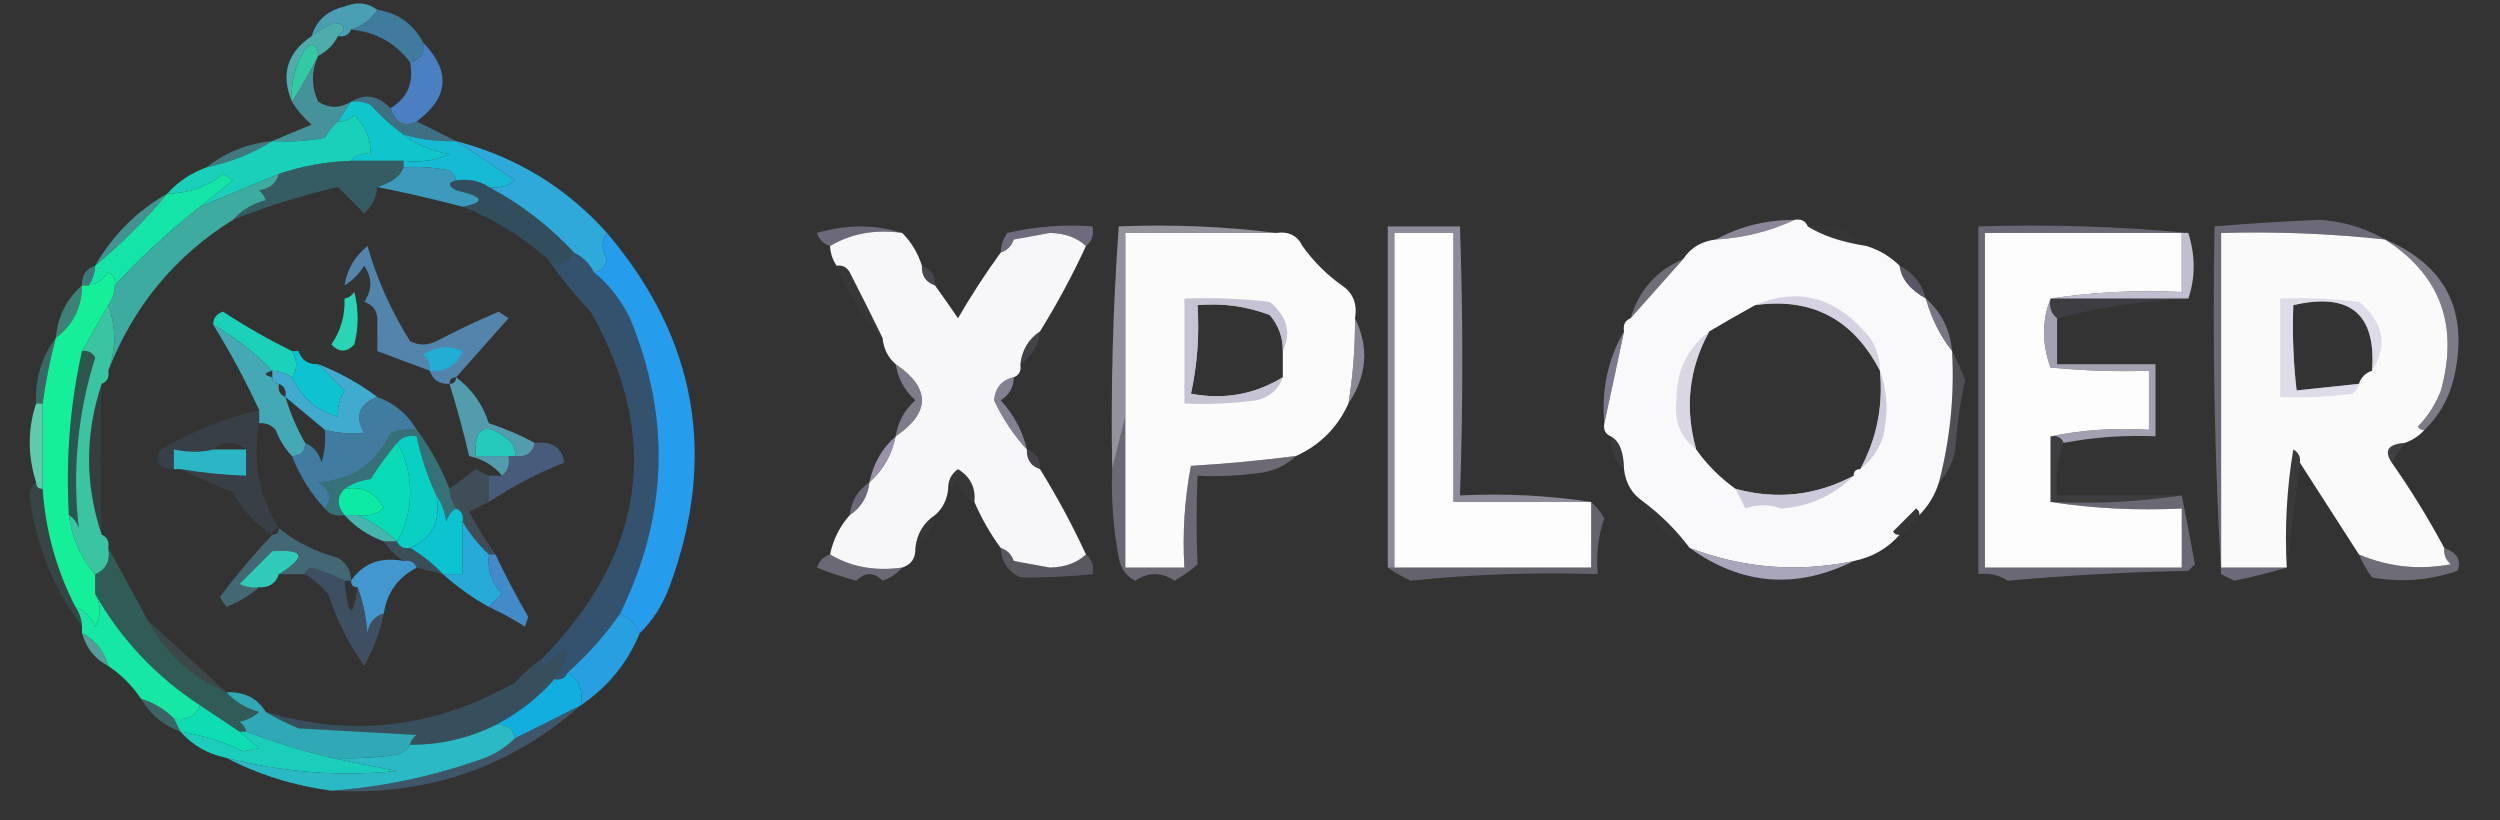 <?xml version="1.0" encoding="UTF-8"?>
<!DOCTYPE svg PUBLIC "-//W3C//DTD SVG 1.1//EN" "http://www.w3.org/Graphics/SVG/1.1/DTD/svg11.dtd">
<svg xmlns="http://www.w3.org/2000/svg" version="1.1" width="381px" height="125px" style="shape-rendering:geometricPrecision; text-rendering:geometricPrecision; image-rendering:optimizeQuality; fill-rule:evenodd; clip-rule:evenodd" xmlns:xlink="http://www.w3.org/1999/xlink">
<rect width="100%" height="100%" fill="#333333" stroke="none"/>
<g><path style="opacity:1" fill="#4a9fb4" d="M 57.5,1.5 C 56.553,2.978 55.219,3.978 53.5,4.5C 53.158,5.338 52.492,5.672 51.5,5.5C 52.85,4.35 52.684,3.683 51,3.5C 49.697,3.978 48.531,4.645 47.5,5.5C 48.219,3.112 49.885,1.612 52.5,1C 54.387,0.22 56.054,0.387 57.5,1.5 Z"/></g>
<g><path style="opacity:1" fill="#4cadac" d="M 51.5,5.5 C 50.833,6.833 49.833,7.833 48.5,8.5C 48.361,6.663 47.694,6.33 46.5,7.5C 44.945,9.943 44.278,12.61 44.5,15.5C 42.748,11.357 43.748,8.024 47.5,5.5C 48.531,4.645 49.697,3.978 51,3.5C 52.684,3.683 52.85,4.35 51.5,5.5 Z"/></g>
<g><path style="opacity:0.757" fill="#4493c0" d="M 57.5,1.5 C 60.643,1.969 62.977,3.636 64.5,6.5C 64.715,8.179 64.048,9.179 62.5,9.5C 60.309,6.567 57.309,4.9 53.5,4.5C 55.219,3.978 56.553,2.978 57.5,1.5 Z"/></g>
<g><path style="opacity:0.953" fill="#4c83c8" d="M 64.5,6.5 C 68.738,10.882 68.404,14.882 63.5,18.5C 61.678,19.429 60.345,18.762 59.5,16.5C 62.092,14.964 63.092,12.63 62.5,9.5C 64.048,9.179 64.715,8.179 64.5,6.5 Z"/></g>
<g><path style="opacity:0.969" fill="#34cea7" d="M 48.5,8.5 C 47.274,10.942 45.941,13.276 44.5,15.5C 44.278,12.61 44.945,9.943 46.5,7.5C 47.694,6.33 48.361,6.663 48.5,8.5 Z"/></g>
<g><path style="opacity:0.867" fill="#49a0ab" d="M 48.5,8.5 C 47.425,10.855 47.425,13.189 48.5,15.5C 50.128,16.535 51.795,16.535 53.5,15.5C 52.833,16.5 52.167,17.5 51.5,18.5C 50.733,19.172 50.066,20.005 49.5,21C 46.854,21.497 44.187,21.664 41.5,21.5C 43.389,20.678 45.389,19.845 47.5,19C 46.29,17.961 45.29,16.794 44.5,15.5C 45.941,13.276 47.274,10.942 48.5,8.5 Z"/></g>
<g><path style="opacity:0.627" fill="#4593b3" d="M 53.5,15.5 C 55.638,14.192 57.638,14.525 59.5,16.5C 60.345,18.762 61.678,19.429 63.5,18.5C 65.5,19.5 67.5,20.5 69.5,21.5C 66.763,21.599 64.096,21.265 61.5,20.5C 59.704,19.207 58.038,17.707 56.5,16C 55.552,15.517 54.552,15.351 53.5,15.5 Z"/></g>
<g><path style="opacity:1" fill="#10c5cb" d="M 53.5,15.5 C 54.552,15.351 55.552,15.517 56.5,16C 58.038,17.707 59.704,19.207 61.5,20.5C 63.45,22.026 65.783,23.026 68.5,23.5C 66.257,24.474 63.924,24.808 61.5,24.5C 58.833,24.5 56.167,24.5 53.5,24.5C 54.209,23.596 55.209,23.263 56.5,23.5C 56.502,21.169 55.669,19.169 54,17.5C 53.329,18.252 52.496,18.586 51.5,18.5C 52.167,17.5 52.833,16.5 53.5,15.5 Z"/></g>
<g><path style="opacity:0.643" fill="#46a0a9" d="M 41.5,21.5 C 38.47,23.403 35.137,24.736 31.5,25.5C 34.37,23.206 37.703,21.872 41.5,21.5 Z"/></g>
<g><path style="opacity:1" fill="#1bd0ba" d="M 53.5,24.5 C 49.612,24.646 45.946,25.313 42.5,26.5C 38.464,28.188 34.464,29.855 30.5,31.5C 32.123,30.221 33.79,28.887 35.5,27.5C 35,27.167 34.5,26.833 34,26.5C 31.524,28.487 28.69,29.487 25.5,29.5C 27.148,27.674 29.148,26.34 31.5,25.5C 35.137,24.736 38.47,23.403 41.5,21.5C 44.187,21.664 46.854,21.497 49.5,21C 50.066,20.005 50.733,19.172 51.5,18.5C 52.496,18.586 53.329,18.252 54,17.5C 55.669,19.169 56.502,21.169 56.5,23.5C 55.209,23.263 54.209,23.596 53.5,24.5 Z"/></g>
<g><path style="opacity:1" fill="#16bbd3" d="M 61.5,20.5 C 64.096,21.265 66.763,21.599 69.5,21.5C 72.417,23.38 75.417,25.38 78.5,27.5C 77.311,28.429 75.978,28.762 74.5,28.5C 73.081,27.549 71.415,27.215 69.5,27.5C 69.389,26.883 69.056,26.383 68.5,26C 66.19,25.503 63.857,25.337 61.5,25.5C 61.5,25.167 61.5,24.833 61.5,24.5C 63.924,24.808 66.257,24.474 68.5,23.5C 65.783,23.026 63.45,22.026 61.5,20.5 Z"/></g>
<g><path style="opacity:0.376" fill="#399fb0" d="M 53.5,24.5 C 56.167,24.5 58.833,24.5 61.5,24.5C 61.5,24.833 61.5,25.167 61.5,25.5C 61.056,26.819 59.723,27.819 57.5,28.5C 57.372,30.09 56.705,31.423 55.5,32.5C 54.167,31.167 52.833,29.833 51.5,28.5C 45.982,29.785 40.648,31.452 35.5,33.5C 36.79,32.065 38.456,31.065 40.5,30.5C 40.291,29.914 39.957,29.414 39.5,29C 41.119,28.765 42.119,27.931 42.5,26.5C 45.946,25.313 49.612,24.646 53.5,24.5 Z"/></g>
<g><path style="opacity:1" fill="#3c9bbd" d="M 61.5,25.5 C 63.857,25.337 66.19,25.503 68.5,26C 69.056,26.383 69.389,26.883 69.5,27.5C 68.262,27.81 68.262,28.31 69.5,29C 73.767,29.987 74.1,30.82 70.5,31.5C 66.196,30.372 61.862,29.372 57.5,28.5C 59.723,27.819 61.056,26.819 61.5,25.5 Z"/></g>
<g><path style="opacity:0.871" fill="#449fa0" d="M 25.5,29.5 C 22.167,33.5 18.5,37.167 14.5,40.5C 17.167,35.833 20.833,32.167 25.5,29.5 Z"/></g>
<g><path style="opacity:1" fill="#2fa9da" d="M 69.5,21.5 C 78.643,23.898 86.31,28.564 92.5,35.5C 91.628,36.612 91.628,37.946 92.5,39.5C 92.253,40.713 91.586,41.38 90.5,41.5C 89.833,40.167 88.833,39.167 87.5,38.5C 83.711,34.441 79.378,31.108 74.5,28.5C 75.978,28.762 77.311,28.429 78.5,27.5C 75.417,25.38 72.417,23.38 69.5,21.5 Z"/></g>
<g><path style="opacity:0.282" fill="#2f8fc5" d="M 69.5,27.5 C 71.415,27.215 73.081,27.549 74.5,28.5C 79.378,31.108 83.711,34.441 87.5,38.5C 86.528,40.493 85.195,40.826 83.5,39.5C 79.6,36.054 75.266,33.387 70.5,31.5C 74.1,30.82 73.767,29.987 69.5,29C 68.262,28.31 68.262,27.81 69.5,27.5 Z"/></g>
<g><path style="opacity:0.457" fill="#b0a8d1" d="M 137.5,35.5 C 133.351,34.92 129.684,35.586 126.5,37.5C 125.522,37.189 124.855,36.522 124.5,35.5C 128.984,34.189 133.317,34.189 137.5,35.5 Z"/></g>
<g><path style="opacity:0.467" fill="#b4acd3" d="M 165.5,37.5 C 164.129,36.213 162.295,35.547 160,35.5C 158.167,35.833 156.333,36.167 154.5,36.5C 154.145,37.522 153.478,38.189 152.5,38.5C 152.539,37.417 152.873,36.417 153.5,35.5C 157.783,34.508 162.116,34.174 166.5,34.5C 166.737,35.791 166.404,36.791 165.5,37.5 Z"/></g>
<g><path style="opacity:0.698" fill="#b5aac4" d="M 273.5,33.5 C 269.8,35.245 265.8,36.245 261.5,36.5C 265.126,34.502 269.126,33.502 273.5,33.5 Z"/></g>
<g><path style="opacity:1" fill="#f7f6f9" d="M 137.5,35.5 C 138.89,36.899 139.89,38.566 140.5,40.5C 140.427,42.027 141.094,43.027 142.5,43.5C 143.644,45.1 144.811,46.767 146,48.5C 148.03,44.992 150.196,41.658 152.5,38.5C 153.478,38.189 154.145,37.522 154.5,36.5C 156.333,36.167 158.167,35.833 160,35.5C 162.295,35.547 164.129,36.213 165.5,37.5C 163.417,42 161.084,46.334 158.5,50.5C 156.75,51.659 155.75,53.326 155.5,55.5C 155.672,56.492 155.338,57.158 154.5,57.5C 152.707,57.884 151.707,59.05 151.5,61C 152.812,63.807 154.479,66.307 156.5,68.5C 156.427,70.027 157.094,71.027 158.5,71.5C 161.084,75.666 163.417,80 165.5,84.5C 164.129,85.787 162.295,86.454 160,86.5C 158.167,86.167 156.333,85.833 154.5,85.5C 154.145,84.478 153.478,83.811 152.5,83.5C 150.917,81.337 149.584,79.004 148.5,76.5C 148.716,74.319 147.883,72.653 146,71.5C 144.961,72.244 144.461,73.244 144.5,74.5C 144.34,76.153 143.674,77.486 142.5,78.5C 140.75,79.659 139.75,81.326 139.5,83.5C 139.573,85.027 138.906,86.027 137.5,86.5C 133.351,87.08 129.684,86.414 126.5,84.5C 126.975,82.216 127.975,80.216 129.5,78.5C 131.25,77.341 132.25,75.674 132.5,73.5C 134.588,71.664 135.921,69.331 136.5,66.5C 141.833,62.833 141.833,59.167 136.5,55.5C 135.326,54.486 134.66,53.153 134.5,51.5C 132.892,48.2 131.225,44.867 129.5,41.5C 129.043,40.703 128.376,40.369 127.5,40.5C 126.89,39.609 126.557,38.609 126.5,37.5C 129.684,35.586 133.351,34.92 137.5,35.5 Z"/></g>
<g><path style="opacity:1" fill="#fcfbfc" d="M 194.5,35.5 C 196.38,35.229 197.713,35.896 198.5,37.5C 200.167,39.833 202.167,41.833 204.5,43.5C 206.213,44.635 206.88,46.302 206.5,48.5C 206.533,52.869 206.2,57.202 205.5,61.5C 203.833,65.167 201.167,67.833 197.5,69.5C 192.199,70.177 186.866,70.677 181.5,71C 180.529,76.072 180.195,81.238 180.5,86.5C 177.5,86.5 174.5,86.5 171.5,86.5C 171.5,78.833 171.5,71.167 171.5,63.5C 171.5,54.167 171.5,44.833 171.5,35.5C 179.167,35.5 186.833,35.5 194.5,35.5 Z M 195.5,53.5 C 195.5,54.833 195.5,56.167 195.5,57.5C 191.179,60.125 186.513,60.958 181.5,60C 182.467,55.599 182.8,51.099 182.5,46.5C 186.308,46.163 189.974,46.663 193.5,48C 194.861,49.584 195.528,51.418 195.5,53.5 Z"/></g>
<g><path style="opacity:1" fill="#fdfdfd" d="M 242.5,76.5 C 242.5,79.833 242.5,83.167 242.5,86.5C 232.5,86.5 222.5,86.5 212.5,86.5C 212.5,69.5 212.5,52.5 212.5,35.5C 215.5,35.5 218.5,35.5 221.5,35.5C 221.5,49.167 221.5,62.833 221.5,76.5C 228.5,76.5 235.5,76.5 242.5,76.5 Z"/></g>
<g><path style="opacity:1" fill="#f9f8fb" d="M 273.5,33.5 C 274.492,33.328 275.158,33.662 275.5,34.5C 277.68,35.9 280.68,36.9 284.5,37.5C 286.434,38.11 288.101,39.11 289.5,40.5C 289.738,42.478 291.071,44.145 293.5,45.5C 294.326,48.485 295.659,51.151 297.5,53.5C 297.872,60.301 297.206,66.967 295.5,73.5C 294.89,75.434 293.89,77.101 292.5,78.5C 292.565,78.062 292.399,77.728 292,77.5C 290.833,78.667 289.667,79.833 288.5,81C 288.728,81.399 289.062,81.565 289.5,81.5C 287.664,83.588 285.331,84.921 282.5,85.5C 273.934,87.277 265.6,86.61 257.5,83.5C 255.5,80.833 253.167,78.5 250.5,76.5C 248.75,75.341 247.75,73.674 247.5,71.5C 247.464,68.872 246.797,67.205 245.5,66.5C 244.662,66.158 244.328,65.492 244.5,64.5C 245.491,59.95 246.491,55.283 247.5,50.5C 247.328,49.508 247.662,48.842 248.5,48.5C 251.138,45.526 253.805,42.526 256.5,39.5C 257.659,37.75 259.326,36.75 261.5,36.5C 265.8,36.245 269.8,35.245 273.5,33.5 Z M 286.5,56.5 C 287.021,61.846 286.021,66.846 283.5,71.5C 282.833,71.5 282.5,71.833 282.5,72.5C 276.783,75.539 270.783,76.205 264.5,74.5C 262.167,72.833 260.167,70.833 258.5,68.5C 256.712,62.148 257.379,56.148 260.5,50.5C 262.875,49.098 265.209,47.765 267.5,46.5C 276.1,45.302 282.433,48.635 286.5,56.5 Z"/></g>
<g><path style="opacity:0.027" fill="#aba9bd" d="M 275.5,34.5 C 279.044,34.132 282.044,35.132 284.5,37.5C 280.68,36.9 277.68,35.9 275.5,34.5 Z"/></g>
<g><path style="opacity:1" fill="#fefdfd" d="M 332.5,35.5 C 332.5,38.5 332.5,41.5 332.5,44.5C 325.646,44.176 318.979,44.509 312.5,45.5C 311.18,48.899 311.18,52.399 312.5,56C 317.489,56.499 322.489,56.666 327.5,56.5C 327.5,59.5 327.5,62.5 327.5,65.5C 322.305,65.18 317.305,65.513 312.5,66.5C 312.5,69.833 312.5,73.167 312.5,76.5C 318.979,77.491 325.646,77.824 332.5,77.5C 332.5,80.5 332.5,83.5 332.5,86.5C 322.5,86.5 312.5,86.5 302.5,86.5C 302.5,69.5 302.5,52.5 302.5,35.5C 312.5,35.5 322.5,35.5 332.5,35.5 Z"/></g>
<g><path style="opacity:0.999" fill="#fafafb" d="M 363.5,36.5 C 371.917,41.902 374.751,49.569 372,59.5C 371.208,61.587 370.041,63.421 368.5,65C 368.728,65.399 369.062,65.565 369.5,65.5C 368.71,66.401 367.71,67.068 366.5,67.5C 363.949,67.668 363.282,68.668 364.5,70.5C 367.414,74.658 370.081,78.991 372.5,83.5C 372.414,84.496 372.748,85.329 373.5,86C 368.609,86.903 363.942,86.403 359.5,84.5C 356.503,79.841 353.503,75.175 350.5,70.5C 350.631,69.624 350.298,68.957 349.5,68.5C 348.504,74.463 348.171,80.463 348.5,86.5C 345.167,86.5 341.833,86.5 338.5,86.5C 338.5,69.5 338.5,52.5 338.5,35.5C 346.875,35.26 355.208,35.593 363.5,36.5 Z M 361.5,56.5 C 360.5,56.833 359.833,57.5 359.5,58.5C 356.093,58.857 352.926,59.191 350,59.5C 349.501,55.179 349.334,50.846 349.5,46.5C 358.16,44.504 362.16,47.838 361.5,56.5 Z"/></g>
<g><path style="opacity:0.02" fill="#a8a5ba" d="M 198.5,37.5 C 201.5,38.5 203.5,40.5 204.5,43.5C 202.167,41.833 200.167,39.833 198.5,37.5 Z"/></g>
<g><path style="opacity:1" fill="#14e5a7" d="M 30.5,31.5 C 25.866,35.132 21.533,39.132 17.5,43.5C 17.631,42.624 17.297,41.957 16.5,41.5C 15.735,42.612 14.735,43.279 13.5,43.5C 14.11,42.609 14.443,41.609 14.5,40.5C 18.5,37.167 22.167,33.5 25.5,29.5C 28.69,29.487 31.524,28.487 34,26.5C 34.5,26.833 35,27.167 35.5,27.5C 33.79,28.887 32.123,30.221 30.5,31.5 Z"/></g>
<g><path style="opacity:0.561" fill="#b7b5cb" d="M 363.5,36.5 C 372.774,40.435 376.274,47.435 374,57.5C 373.246,60.684 371.746,63.351 369.5,65.5C 369.062,65.565 368.728,65.399 368.5,65C 370.041,63.421 371.208,61.587 372,59.5C 374.751,49.569 371.917,41.902 363.5,36.5 Z"/></g>
<g><path style="opacity:0.671" fill="#45999e" d="M 14.5,40.5 C 14.443,41.609 14.11,42.609 13.5,43.5C 13.167,43.5 12.833,43.5 12.5,43.5C 12.427,41.973 13.094,40.973 14.5,40.5 Z"/></g>
<g><path style="opacity:0.204" fill="#9c8bb0" d="M 140.5,40.5 C 141.906,40.973 142.573,41.973 142.5,43.5C 141.094,43.027 140.427,42.027 140.5,40.5 Z"/></g>
<g><path style="opacity:0.349" fill="#a39abe" d="M 289.5,40.5 C 291.587,41.585 292.92,43.251 293.5,45.5C 291.071,44.145 289.738,42.478 289.5,40.5 Z"/></g>
<g><path style="opacity:0.031" fill="#aea5c7" d="M 127.5,40.5 C 128.376,40.369 129.043,40.703 129.5,41.5C 131.225,44.867 132.892,48.2 134.5,51.5C 131.432,48.378 129.098,44.711 127.5,40.5 Z"/></g>
<g><path style="opacity:0.443" fill="#bcb9cf" d="M 256.5,39.5 C 253.805,42.526 251.138,45.526 248.5,48.5C 249.768,44.233 252.435,41.233 256.5,39.5 Z"/></g>
<g><path style="opacity:0.828" fill="#dedbef" d="M 332.5,35.5 C 332.833,35.5 333.167,35.5 333.5,35.5C 334.59,38.986 334.59,42.319 333.5,45.5C 326.5,45.5 319.5,45.5 312.5,45.5C 318.979,44.509 325.646,44.176 332.5,44.5C 332.5,41.5 332.5,38.5 332.5,35.5 Z"/></g>
<g><path style="opacity:0.122" fill="#8b85ae" d="M 312.5,45.5 C 319.5,45.5 326.5,45.5 333.5,45.5C 326.605,45.85 319.938,46.85 313.5,48.5C 312.596,47.791 312.263,46.791 312.5,45.5 Z"/></g>
<g><path style="opacity:0.722" fill="#b1adc4" d="M 195.5,53.5 C 195.528,51.418 194.861,49.584 193.5,48C 189.974,46.663 186.308,46.163 182.5,46.5C 182.8,51.099 182.467,55.599 181.5,60C 186.513,60.958 191.179,60.125 195.5,57.5C 194.878,59.335 193.544,60.502 191.5,61C 187.848,61.499 184.182,61.665 180.5,61.5C 180.5,56.167 180.5,50.833 180.5,45.5C 184.846,45.334 189.179,45.501 193.5,46C 196.17,48.183 196.837,50.683 195.5,53.5 Z"/></g>
<g><path style="opacity:0.537" fill="#b3adcb" d="M 293.5,45.5 C 295.873,47.579 297.206,50.246 297.5,53.5C 295.659,51.151 294.326,48.485 293.5,45.5 Z"/></g>
<g><path style="opacity:0.627" fill="#43b0a0" d="M 12.5,43.5 C 12.47,46.852 11.137,49.518 8.5,51.5C 8.794,48.246 10.127,45.579 12.5,43.5 Z"/></g>
<g><path style="opacity:0.012" fill="#5ea4af" d="M 45.5,53.5 C 45.167,53.5 44.833,53.5 44.5,53.5C 40.895,51.739 37.395,49.739 34,47.5C 32.97,47.836 32.47,48.503 32.5,49.5C 29.837,47.889 29.337,45.889 31,43.5C 35.986,46.733 40.82,50.066 45.5,53.5 Z"/></g>
<g><path style="opacity:1" fill="#3daba0" d="M 42.5,26.5 C 42.119,27.931 41.119,28.765 39.5,29C 39.957,29.414 40.291,29.914 40.5,30.5C 38.456,31.065 36.79,32.065 35.5,33.5C 26.648,39.025 20.314,46.692 16.5,56.5C 17.707,53.148 17.707,49.814 16.5,46.5C 17.11,45.609 17.443,44.609 17.5,43.5C 21.533,39.132 25.866,35.132 30.5,31.5C 34.464,29.855 38.464,28.188 42.5,26.5 Z"/></g>
<g><path style="opacity:0.494" fill="#b4adc6" d="M 286.5,56.5 C 282.433,48.635 276.1,45.302 267.5,46.5C 274.158,43.671 279.992,45.338 285,51.5C 286.009,53.025 286.509,54.692 286.5,56.5 Z"/></g>
<g><path style="opacity:0.601" fill="#cac6df" d="M 242.5,76.5 C 235.5,76.5 228.5,76.5 221.5,76.5C 221.5,62.833 221.5,49.167 221.5,35.5C 218.5,35.5 215.5,35.5 212.5,35.5C 212.5,52.5 212.5,69.5 212.5,86.5C 212.167,86.5 211.833,86.5 211.5,86.5C 211.5,69.167 211.5,51.833 211.5,34.5C 215.167,34.5 218.833,34.5 222.5,34.5C 222.975,48.136 222.975,61.803 222.5,75.5C 229.354,75.176 236.021,75.509 242.5,76.5 Z"/></g>
<g><path style="opacity:0.918" fill="#558bb7" d="M 69.5,57.5 C 68.833,57.5 68.5,57.833 68.5,58.5C 66.973,58.573 65.973,57.906 65.5,56.5C 62.743,55.488 60.076,54.488 57.5,53.5C 57.5,52.833 57.5,52.167 57.5,51.5C 57.5,50.5 57.5,49.5 57.5,48.5C 57.423,47.25 56.756,46.417 55.5,46C 56.76,44.186 56.76,42.353 55.5,40.5C 54.712,41.77 53.712,42.77 52.5,43.5C 52.886,41.063 54.053,39.063 56,37.5C 57.483,42.634 59.65,47.468 62.5,52C 63.833,52.667 65.167,52.667 66.5,52C 69.575,50.38 72.742,48.88 76,47.5C 76.5,47.833 77,48.167 77.5,48.5C 74.811,51.52 72.144,54.52 69.5,57.5 Z"/></g>
<g><path style="opacity:0.149" fill="#aa9abb" d="M 158.5,50.5 C 158.25,52.674 157.25,54.341 155.5,55.5C 155.75,53.326 156.75,51.659 158.5,50.5 Z"/></g>
<g><path style="opacity:0.442" fill="#b6b0d1" d="M 363.5,36.5 C 355.208,35.593 346.875,35.26 338.5,35.5C 338.5,52.5 338.5,69.5 338.5,86.5C 341.833,86.5 345.167,86.5 348.5,86.5C 345.977,87.254 343.311,87.92 340.5,88.5C 339.833,88.167 339.167,87.833 338.5,87.5C 337.5,69.846 337.167,52.179 337.5,34.5C 342.952,34.053 348.285,33.719 353.5,33.5C 357.185,33.758 360.518,34.758 363.5,36.5 Z"/></g>
<g><path style="opacity:0.529" fill="#439895" d="M 8.5,51.5 C 7.626,54.789 6.959,58.123 6.5,61.5C 6.167,61.5 5.833,61.5 5.5,61.5C 5.32,57.714 6.32,54.381 8.5,51.5 Z"/></g>
<g><path style="opacity:1" fill="#3bc4a1" d="M 16.5,46.5 C 17.707,49.814 17.707,53.148 16.5,56.5C 16.672,57.492 16.338,58.158 15.5,58.5C 12.934,66.183 12.934,73.849 15.5,81.5C 16.338,81.842 16.672,82.508 16.5,83.5C 16.843,85.483 16.177,86.817 14.5,87.5C 12.309,85.038 10.976,82.038 10.5,78.5C 11.222,78.918 11.722,79.584 12,80.5C 10.996,71.683 11.83,63.016 14.5,54.5C 14.043,53.703 13.376,53.369 12.5,53.5C 13.838,51.132 15.171,48.798 16.5,46.5 Z"/></g>
<g><path style="opacity:0.024" fill="#509fa4" d="M 57.5,48.5 C 55.016,49.26 55.016,50.26 57.5,51.5C 57.5,52.167 57.5,52.833 57.5,53.5C 56.883,53.389 56.383,53.056 56,52.5C 53.621,53.967 51.121,54.967 48.5,55.5C 46.973,55.573 45.973,54.906 45.5,53.5C 49.23,52.032 51.563,49.365 52.5,45.5C 52.5,44.833 52.5,44.167 52.5,43.5C 53.712,42.77 54.712,41.77 55.5,40.5C 56.76,42.353 56.76,44.186 55.5,46C 56.756,46.417 57.423,47.25 57.5,48.5 Z"/></g>
<g><path style="opacity:1" fill="#29d5b4" d="M 52.5,45.5 C 53.117,45.389 53.617,45.056 54,44.5C 54.667,47.167 54.667,49.833 54,52.5C 52.817,53.731 51.651,53.731 50.5,52.5C 51.946,50.382 52.613,48.049 52.5,45.5 Z"/></g>
<g><path style="opacity:1" fill="#22aed3" d="M 65.5,56.5 C 65.586,55.504 65.252,54.671 64.5,54C 66.534,52.795 68.534,52.628 70.5,53.5C 69.579,55.756 67.912,56.756 65.5,56.5 Z"/></g>
<g><path style="opacity:0.634" fill="#cbc8da" d="M 194.5,35.5 C 186.833,35.5 179.167,35.5 171.5,35.5C 171.5,44.833 171.5,54.167 171.5,63.5C 170.833,66.167 170.167,68.833 169.5,71.5C 169.272,59.141 169.605,46.807 170.5,34.5C 178.684,34.174 186.684,34.508 194.5,35.5 Z"/></g>
<g><path style="opacity:0.6" fill="#c4bfd9" d="M 206.5,48.5 C 208.67,52.898 208.337,57.231 205.5,61.5C 206.2,57.202 206.533,52.869 206.5,48.5 Z"/></g>
<g><path style="opacity:1" fill="#1cd1ba" d="M 44.5,53.5 C 45.354,55.035 45.354,56.368 44.5,57.5C 43.609,56.89 42.609,56.557 41.5,56.5C 38.826,53.748 35.826,51.415 32.5,49.5C 32.47,48.503 32.97,47.836 34,47.5C 37.395,49.739 40.895,51.739 44.5,53.5 Z"/></g>
<g><path style="opacity:0.62" fill="#aaa4c6" d="M 247.5,50.5 C 246.491,55.283 245.491,59.95 244.5,64.5C 244.044,59.392 245.044,54.726 247.5,50.5 Z"/></g>
<g><path style="opacity:0.545" fill="#c0bbd0" d="M 260.5,50.5 C 257.379,56.148 256.712,62.148 258.5,68.5C 256.106,66.668 255.106,64.168 255.5,61C 255.449,56.605 257.116,53.105 260.5,50.5 Z"/></g>
<g><path style="opacity:0.471" fill="#bebbd2" d="M 361.5,56.5 C 362.16,47.838 358.16,44.504 349.5,46.5C 349.334,50.846 349.501,55.179 350,59.5C 352.926,59.191 356.093,58.857 359.5,58.5C 359.389,59.117 359.056,59.617 358.5,60C 354.848,60.499 351.182,60.665 347.5,60.5C 347.5,55.5 347.5,50.5 347.5,45.5C 351.514,45.334 355.514,45.501 359.5,46C 363.3,49.154 363.967,52.654 361.5,56.5 Z"/></g>
<g><path style="opacity:1" fill="#45a9b5" d="M 32.5,49.5 C 35.826,51.415 38.826,53.748 41.5,56.5C 40.167,56.833 40.167,57.167 41.5,57.5C 41.5,58.167 41.833,58.5 42.5,58.5C 42.328,59.492 42.662,60.158 43.5,60.5C 44.242,62.98 45.242,65.313 46.5,67.5C 46.5,68.833 45.833,69.5 44.5,69.5C 43.441,68.4 42.608,67.066 42,65.5C 41.329,64.748 40.496,64.414 39.5,64.5C 39.5,63.833 39.5,63.167 39.5,62.5C 37.421,58.007 35.088,53.674 32.5,49.5 Z"/></g>
<g><path style="opacity:1" fill="#0ec2d1" d="M 44.5,53.5 C 44.833,53.5 45.167,53.5 45.5,53.5C 45.973,54.906 46.973,55.573 48.5,55.5C 49.8,56.827 51.133,58.16 52.5,59.5C 51.754,60.736 51.421,62.069 51.5,63.5C 48.269,62.605 45.935,60.605 44.5,57.5C 45.354,56.368 45.354,55.035 44.5,53.5 Z"/></g>
<g><path style="opacity:1" fill="#259dec" d="M 92.5,35.5 C 106.213,51.617 109.38,69.617 102,89.5C 100.974,92.239 99.474,94.572 97.5,96.5C 96.9,95.1 95.9,94.1 94.5,93.5C 101.78,78.702 102.28,63.702 96,48.5C 94.618,45.694 92.784,43.361 90.5,41.5C 91.586,41.38 92.253,40.713 92.5,39.5C 91.628,37.946 91.628,36.612 92.5,35.5 Z"/></g>
<g><path style="opacity:0.569" fill="#b7b4cc" d="M 136.5,55.5 C 141.833,59.167 141.833,62.833 136.5,66.5C 136.84,64.321 137.84,62.488 139.5,61C 137.84,59.512 136.84,57.679 136.5,55.5 Z"/></g>
<g><path style="opacity:0.6" fill="#b9b4d0" d="M 154.5,57.5 C 154.489,59.017 153.823,60.184 152.5,61C 154.495,63.157 155.828,65.657 156.5,68.5C 154.479,66.307 152.812,63.807 151.5,61C 151.707,59.05 152.707,57.884 154.5,57.5 Z"/></g>
<g><path style="opacity:1" fill="#40abcf" d="M 48.5,55.5 C 51.76,56.774 54.76,58.441 57.5,60.5C 54.706,61.585 54.039,63.418 55.5,66C 53.512,66.18 51.512,66.014 49.5,65.5C 47.5,63.833 45.5,62.167 43.5,60.5C 43.672,59.508 43.338,58.842 42.5,58.5C 41.833,58.5 41.5,58.167 41.5,57.5C 41.5,57.167 41.5,56.833 41.5,56.5C 42.609,56.557 43.609,56.89 44.5,57.5C 45.935,60.605 48.269,62.605 51.5,63.5C 51.421,62.069 51.754,60.736 52.5,59.5C 51.133,58.16 49.8,56.827 48.5,55.5 Z"/></g>
<g><path style="opacity:1" fill="#529cad" d="M 69.5,57.5 C 71.883,59.247 73.55,61.58 74.5,64.5C 77.016,65.33 79.35,66.33 81.5,67.5C 81.179,69.048 80.179,69.715 78.5,69.5C 78.586,68.504 78.252,67.671 77.5,67C 73.886,64.166 72.219,65 72.5,69.5C 74.167,69.5 75.833,69.5 77.5,69.5C 77.737,70.791 77.404,71.791 76.5,72.5C 75.322,71.001 73.655,70.001 71.5,69.5C 70.617,65.724 69.617,62.057 68.5,58.5C 69.167,58.5 69.5,58.167 69.5,57.5 Z"/></g>
<g><path style="opacity:0.247" fill="#ada8c0" d="M 297.5,53.5 C 298.234,54.877 298.901,56.377 299.5,58C 298.707,61.411 298.207,64.911 298,68.5C 297.626,70.491 296.793,72.158 295.5,73.5C 297.206,66.967 297.872,60.301 297.5,53.5 Z"/></g>
<g><path style="opacity:0.708" fill="#d1cde6" d="M 312.5,45.5 C 312.263,46.791 312.596,47.791 313.5,48.5C 313.5,50.833 313.5,53.167 313.5,55.5C 318.5,55.5 323.5,55.5 328.5,55.5C 328.5,59.167 328.5,62.833 328.5,66.5C 323.77,66.283 319.103,66.617 314.5,67.5C 314.158,66.662 313.492,66.328 312.5,66.5C 317.305,65.513 322.305,65.18 327.5,65.5C 327.5,62.5 327.5,59.5 327.5,56.5C 322.489,56.666 317.489,56.499 312.5,56C 311.18,52.399 311.18,48.899 312.5,45.5 Z"/></g>
<g><path style="opacity:0.145" fill="#5888b4" d="M 39.5,62.5 C 39.5,63.167 39.5,63.833 39.5,64.5C 38.434,70.174 39.434,75.507 42.5,80.5C 41.833,80.5 41.5,80.833 41.5,81.5C 38.945,79.924 36.945,77.757 35.5,75C 32.691,73.907 30.024,72.74 27.5,71.5C 30.807,72.051 34.14,72.384 37.5,72.5C 37.5,71.167 37.5,69.833 37.5,68.5C 35.833,67.167 34.167,67.167 32.5,68.5C 30.741,68.954 28.741,68.954 26.5,68.5C 26.5,69.5 26.5,70.5 26.5,71.5C 24.027,71.396 23.361,70.396 24.5,68.5C 29.192,65.743 34.192,63.743 39.5,62.5 Z"/></g>
<g><path style="opacity:0.773" fill="#4491bf" d="M 57.5,60.5 C 60.109,61.443 62.109,63.11 63.5,65.5C 62.127,65.343 60.793,65.51 59.5,66C 57.341,70.652 53.674,73.152 48.5,73.5C 50.38,74.714 50.713,76.048 49.5,77.5C 47.336,75.178 45.669,72.511 44.5,69.5C 45.833,69.5 46.5,68.833 46.5,67.5C 47.79,68.058 48.623,69.058 49,70.5C 49.493,68.866 49.66,67.199 49.5,65.5C 51.512,66.014 53.512,66.18 55.5,66C 54.039,63.418 54.706,61.585 57.5,60.5 Z"/></g>
<g><path style="opacity:0.337" fill="#219b82" d="M 12.5,53.5 C 13.376,53.369 14.043,53.703 14.5,54.5C 11.83,63.016 10.996,71.683 12,80.5C 11.722,79.584 11.222,78.918 10.5,78.5C 10.007,69.959 10.674,61.626 12.5,53.5 Z"/></g>
<g><path style="opacity:0.122" fill="#4d8f9b" d="M 15.5,58.5 C 15.213,66.12 15.213,73.786 15.5,81.5C 12.934,73.849 12.934,66.183 15.5,58.5 Z"/></g>
<g><path style="opacity:0.569" fill="#aeaac5" d="M 286.5,56.5 C 287.641,59.64 287.808,62.973 287,66.5C 286.303,68.584 285.136,70.251 283.5,71.5C 286.021,66.846 287.021,61.846 286.5,56.5 Z"/></g>
<g><path style="opacity:1" fill="#5ecbad" d="M 5.5,61.5 C 5.833,61.5 6.167,61.5 6.5,61.5C 6.5,65.833 6.5,70.167 6.5,74.5C 5.833,74.5 5.5,74.167 5.5,73.5C 4.209,69.399 4.209,65.399 5.5,61.5 Z"/></g>
<g><path style="opacity:1" fill="#24c9bc" d="M 78.5,69.5 C 78.167,69.5 77.833,69.5 77.5,69.5C 75.833,69.5 74.167,69.5 72.5,69.5C 72.219,65 73.886,64.166 77.5,67C 78.252,67.671 78.586,68.504 78.5,69.5 Z"/></g>
<g><path style="opacity:0.078" fill="#9f9cc0" d="M 247.5,71.5 C 246.069,70.22 245.402,68.553 245.5,66.5C 246.797,67.205 247.464,68.872 247.5,71.5 Z"/></g>
<g><path style="opacity:0.141" fill="#8f8ca8" d="M 366.5,67.5 C 365.833,68.5 365.167,69.5 364.5,70.5C 363.282,68.668 363.949,67.668 366.5,67.5 Z"/></g>
<g><path style="opacity:0.565" fill="#567db2" d="M 81.5,67.5 C 84.183,67.227 85.683,68.227 86,70.5C 81.935,72.115 78.102,74.115 74.5,76.5C 74.5,75.167 74.5,73.833 74.5,72.5C 75.167,72.5 75.833,72.5 76.5,72.5C 77.404,71.791 77.737,70.791 77.5,69.5C 77.833,69.5 78.167,69.5 78.5,69.5C 80.179,69.715 81.179,69.048 81.5,67.5 Z"/></g>
<g><path style="opacity:0.18" fill="#9789ad" d="M 156.5,68.5 C 157.906,68.973 158.573,69.973 158.5,71.5C 157.094,71.027 156.427,70.027 156.5,68.5 Z"/></g>
<g><path style="opacity:1" fill="#2cb5c4" d="M 32.5,68.5 C 34.167,68.5 35.833,68.5 37.5,68.5C 37.5,69.833 37.5,71.167 37.5,72.5C 34.14,72.384 30.807,72.051 27.5,71.5C 27.167,71.5 26.833,71.5 26.5,71.5C 26.5,70.5 26.5,69.5 26.5,68.5C 28.741,68.954 30.741,68.954 32.5,68.5 Z"/></g>
<g><path style="opacity:0.733" fill="#bdb4d4" d="M 136.5,66.5 C 135.921,69.331 134.588,71.664 132.5,73.5C 133.079,70.669 134.412,68.336 136.5,66.5 Z"/></g>
<g><path style="opacity:1" fill="#09d0c2" d="M 60.5,67.5 C 61.209,66.596 62.209,66.263 63.5,66.5C 64.172,69.644 65.172,72.644 66.5,75.5C 67.223,79.39 65.89,82.056 62.5,83.5C 61.508,83.672 60.842,83.338 60.5,82.5C 61.809,80.429 62.475,77.929 62.5,75C 62.475,72.071 61.809,69.571 60.5,67.5 Z"/></g>
<g><path style="opacity:0.031" fill="#ada9be" d="M 148.5,76.5 C 147.21,75.942 146.377,74.942 146,73.5C 145.617,74.056 145.117,74.389 144.5,74.5C 144.461,73.244 144.961,72.244 146,71.5C 147.883,72.653 148.716,74.319 148.5,76.5 Z"/></g>
<g><path style="opacity:0.541" fill="#3aa7b2" d="M 63.5,65.5 C 65.559,68.24 67.226,71.24 68.5,74.5C 68.557,75.609 68.89,76.609 69.5,77.5C 68.778,77.918 68.278,78.584 68,79.5C 67.79,77.942 67.29,76.609 66.5,75.5C 65.172,72.644 64.172,69.644 63.5,66.5C 62.209,66.263 61.209,66.596 60.5,67.5C 59.082,69.187 57.749,71.02 56.5,73C 54.942,73.21 53.608,73.71 52.5,74.5C 51.314,75.705 51.314,77.039 52.5,78.5C 51.209,78.737 50.209,78.404 49.5,77.5C 50.713,76.048 50.38,74.714 48.5,73.5C 53.674,73.152 57.341,70.652 59.5,66C 60.793,65.51 62.127,65.343 63.5,65.5 Z"/></g>
<g><path style="opacity:0.09" fill="#8988ae" d="M 350.5,70.5 C 349.833,75.833 349.167,81.167 348.5,86.5C 348.171,80.463 348.504,74.463 349.5,68.5C 350.298,68.957 350.631,69.624 350.5,70.5 Z"/></g>
<g><path style="opacity:0.482" fill="#aca3c7" d="M 132.5,73.5 C 132.25,75.674 131.25,77.341 129.5,78.5C 129.75,76.326 130.75,74.659 132.5,73.5 Z"/></g>
<g><path style="opacity:1" fill="#0ceaa4" d="M 52.5,74.5 C 55.278,74.022 57.278,75.022 58.5,77.5C 57.311,78.429 55.978,78.762 54.5,78.5C 53.833,78.5 53.167,78.5 52.5,78.5C 51.314,77.039 51.314,75.705 52.5,74.5 Z"/></g>
<g><path style="opacity:0.29" fill="#5c90ae" d="M 74.5,72.5 C 74.5,73.833 74.5,75.167 74.5,76.5C 73.527,76.987 72.527,77.487 71.5,78C 72.719,80.278 74.052,82.445 75.5,84.5C 75.167,84.5 74.833,84.5 74.5,84.5C 72.926,83.016 71.593,81.349 70.5,79.5C 70.672,78.508 70.338,77.842 69.5,77.5C 68.89,76.609 68.557,75.609 68.5,74.5C 69.815,73.524 71.148,72.524 72.5,71.5C 73.183,71.863 73.85,72.196 74.5,72.5 Z"/></g>
<g><path style="opacity:0.11" fill="#928fac" d="M 312.5,66.5 C 313.492,66.328 314.158,66.662 314.5,67.5C 313.527,69.948 313.194,72.615 313.5,75.5C 319.833,75.5 326.167,75.5 332.5,75.5C 326.021,76.491 319.354,76.824 312.5,76.5C 312.5,73.167 312.5,69.833 312.5,66.5 Z"/></g>
<g><path style="opacity:0.718" fill="#bcb8d0" d="M 282.5,72.5 C 279.531,75.481 275.864,77.148 271.5,77.5C 269.528,76.843 267.695,76.843 266,77.5C 265.487,76.473 264.987,75.473 264.5,74.5C 270.783,76.205 276.783,75.539 282.5,72.5 Z"/></g>
<g><path style="opacity:0.024" fill="#bbb9ca" d="M 250.5,76.5 C 253.167,78.5 255.5,80.833 257.5,83.5C 254.167,82.167 251.833,79.833 250.5,76.5 Z"/></g>
<g><path style="opacity:1" fill="#0adbb7" d="M 60.5,67.5 C 61.809,69.571 62.475,72.071 62.5,75C 62.475,77.929 61.809,80.429 60.5,82.5C 58.77,80.879 56.77,79.545 54.5,78.5C 55.978,78.762 57.311,78.429 58.5,77.5C 57.278,75.022 55.278,74.022 52.5,74.5C 53.608,73.71 54.942,73.21 56.5,73C 57.749,71.02 59.082,69.187 60.5,67.5 Z"/></g>
<g><path style="opacity:0.024" fill="#aba9bd" d="M 142.5,78.5 C 142.25,80.674 141.25,82.341 139.5,83.5C 139.75,81.326 140.75,79.659 142.5,78.5 Z"/></g>
<g><path style="opacity:0.024" fill="#adabb7" d="M 292.5,78.5 C 291.833,79.833 290.833,80.833 289.5,81.5C 289.062,81.565 288.728,81.399 288.5,81C 289.667,79.833 290.833,78.667 292,77.5C 292.399,77.728 292.565,78.062 292.5,78.5 Z"/></g>
<g><path style="opacity:1" fill="#45b5b0" d="M 52.5,78.5 C 53.167,78.5 53.833,78.5 54.5,78.5C 56.77,79.545 58.77,80.879 60.5,82.5C 59.833,82.5 59.167,82.5 58.5,82.5C 56.148,81.66 54.148,80.326 52.5,78.5 Z"/></g>
<g><path style="opacity:1" fill="#0cc3d0" d="M 66.5,75.5 C 67.29,76.609 67.79,77.942 68,79.5C 68.278,78.584 68.778,77.918 69.5,77.5C 70.338,77.842 70.672,78.508 70.5,79.5C 70.5,82.167 70.5,84.833 70.5,87.5C 69.5,87.5 68.5,87.5 67.5,87.5C 66.016,85.926 64.349,84.593 62.5,83.5C 65.89,82.056 67.223,79.39 66.5,75.5 Z"/></g>
<g><path style="opacity:0.173" fill="#4f9e99" d="M 5.5,73.5 C 5.5,74.167 5.833,74.5 6.5,74.5C 6.92,80.845 8.586,86.845 11.5,92.5C 12.11,93.391 12.443,94.391 12.5,95.5C 8.099,89.653 5.433,82.986 4.5,75.5C 4.543,74.584 4.876,73.917 5.5,73.5 Z"/></g>
<g><path style="opacity:1" fill="#15ef9a" d="M 17.5,43.5 C 17.443,44.609 17.11,45.609 16.5,46.5C 15.171,48.798 13.838,51.132 12.5,53.5C 10.674,61.626 10.007,69.959 10.5,78.5C 10.976,82.038 12.309,85.038 14.5,87.5C 14.5,88.5 14.5,89.5 14.5,90.5C 15.434,92.239 15.434,93.905 14.5,95.5C 13.859,94.007 12.859,93.007 11.5,92.5C 8.586,86.845 6.92,80.845 6.5,74.5C 6.5,70.167 6.5,65.833 6.5,61.5C 6.959,58.123 7.626,54.789 8.5,51.5C 11.137,49.518 12.47,46.852 12.5,43.5C 12.833,43.5 13.167,43.5 13.5,43.5C 14.735,43.279 15.735,42.612 16.5,41.5C 17.297,41.957 17.631,42.624 17.5,43.5 Z"/></g>
<g><path style="opacity:0.373" fill="#3685ce" d="M 87.5,38.5 C 88.833,39.167 89.833,40.167 90.5,41.5C 92.784,43.361 94.618,45.694 96,48.5C 102.28,63.702 101.78,78.702 94.5,93.5C 92.256,96.752 89.589,99.752 86.5,102.5C 86.158,103.338 85.492,103.672 84.5,103.5C 87.495,98.452 86.995,97.785 83,101.5C 82.601,101.272 82.435,100.938 82.5,100.5C 98.365,84.324 100.865,66.657 90,47.5C 87.566,44.916 85.4,42.249 83.5,39.5C 85.195,40.826 86.528,40.493 87.5,38.5 Z"/></g>
<g><path style="opacity:0.537" fill="#5194a9" d="M 42.5,80.5 C 45.144,82.628 48.144,84.128 51.5,85C 52.823,85.816 53.489,86.983 53.5,88.5C 53.167,88.5 52.833,88.5 52.5,88.5C 51.003,87.694 49.336,87.028 47.5,86.5C 46.893,86.624 46.56,86.957 46.5,87.5C 45.167,87.5 43.833,87.5 42.5,87.5C 46.76,84.842 46.427,83.676 41.5,84C 39.833,85.667 38.167,87.333 36.5,89C 37.448,89.483 38.448,89.65 39.5,89.5C 38.063,90.725 36.396,91.725 34.5,92.5C 34.167,92 33.833,91.5 33.5,91C 35.988,87.679 38.655,84.512 41.5,81.5C 42.167,81.5 42.5,81.167 42.5,80.5 Z"/></g>
<g><path style="opacity:0.306" fill="#5390ae" d="M 58.5,82.5 C 59.167,82.5 59.833,82.5 60.5,82.5C 60.842,83.338 61.508,83.672 62.5,83.5C 64.349,84.593 66.016,85.926 67.5,87.5C 66.167,87.167 64.833,86.833 63.5,86.5C 63.158,85.662 62.492,85.328 61.5,85.5C 60.306,84.728 59.306,83.728 58.5,82.5 Z"/></g>
<g><path style="opacity:0.29" fill="#b8b3cf" d="M 152.5,83.5 C 153.478,83.811 154.145,84.478 154.5,85.5C 156.333,85.833 158.167,86.167 160,86.5C 162.295,86.454 164.129,85.787 165.5,84.5C 166.404,85.209 166.737,86.209 166.5,87.5C 162.815,87.895 159.148,88.062 155.5,88C 153.624,87.082 152.624,85.582 152.5,83.5 Z"/></g>
<g><path style="opacity:1" fill="#2fcbb8" d="M 42.5,87.5 C 42.027,88.906 41.027,89.573 39.5,89.5C 38.448,89.65 37.448,89.483 36.5,89C 38.167,87.333 39.833,85.667 41.5,84C 46.427,83.676 46.76,84.842 42.5,87.5 Z"/></g>
<g><path style="opacity:0.42" fill="#b6b2cf" d="M 126.5,84.5 C 129.684,86.414 133.351,87.08 137.5,86.5C 136.739,87.391 135.739,88.058 134.5,88.5C 133.167,87.167 131.833,87.167 130.5,88.5C 128.465,87.959 126.465,87.292 124.5,86.5C 124.855,85.478 125.522,84.811 126.5,84.5 Z"/></g>
<g><path style="opacity:0.42" fill="#bab4cc" d="M 171.5,63.5 C 171.5,71.167 171.5,78.833 171.5,86.5C 174.5,86.5 177.5,86.5 180.5,86.5C 180.195,81.238 180.529,76.072 181.5,71C 186.866,70.677 192.199,70.177 197.5,69.5C 196.158,70.793 194.491,71.626 192.5,72C 189.183,72.498 185.85,72.665 182.5,72.5C 182.321,77.151 182.321,81.651 182.5,86C 181.421,86.956 180.255,87.789 179,88.5C 177,87.167 175,87.167 173,88.5C 171.603,87.774 170.769,86.608 170.5,85C 169.655,80.54 169.322,76.04 169.5,71.5C 170.167,68.833 170.833,66.167 171.5,63.5 Z"/></g>
<g><path style="opacity:0.4" fill="#ada8c4" d="M 242.5,76.5 C 243.267,77.172 243.934,78.005 244.5,79C 243.556,81.719 243.223,84.552 243.5,87.5C 233.917,87.182 224.417,87.515 215,88.5C 213.698,87.915 212.531,87.249 211.5,86.5C 211.833,86.5 212.167,86.5 212.5,86.5C 222.5,86.5 232.5,86.5 242.5,86.5C 242.5,83.167 242.5,79.833 242.5,76.5 Z"/></g>
<g><path style="opacity:0.859" fill="#bcb8d1" d="M 257.5,83.5 C 265.6,86.61 273.934,87.277 282.5,85.5C 273.757,89.865 265.424,89.199 257.5,83.5 Z"/></g>
<g><path style="opacity:0.395" fill="#bfbad8" d="M 333.5,35.5 C 333.167,35.5 332.833,35.5 332.5,35.5C 322.5,35.5 312.5,35.5 302.5,35.5C 302.5,52.5 302.5,69.5 302.5,86.5C 312.5,86.5 322.5,86.5 332.5,86.5C 332.5,83.5 332.5,80.5 332.5,77.5C 325.646,77.824 318.979,77.491 312.5,76.5C 319.354,76.824 326.021,76.491 332.5,75.5C 333.198,78.897 333.865,82.397 334.5,86C 334.167,86.333 333.833,86.667 333.5,87C 324.256,87.181 315.089,87.681 306,88.5C 304.644,87.62 303.144,87.287 301.5,87.5C 301.5,69.833 301.5,52.167 301.5,34.5C 312.346,34.172 323.013,34.506 333.5,35.5 Z"/></g>
<g><path style="opacity:0.439" fill="#bab6cd" d="M 372.5,83.5 C 374.505,84.254 375.172,85.421 374.5,87C 370.259,88.457 365.926,88.791 361.5,88C 360.695,86.887 360.028,85.721 359.5,84.5C 363.942,86.403 368.609,86.903 373.5,86C 372.748,85.329 372.414,84.496 372.5,83.5 Z"/></g>
<g><path style="opacity:1" fill="#27aad7" d="M 70.5,79.5 C 71.593,81.349 72.926,83.016 74.5,84.5C 74.247,86.827 74.914,88.827 76.5,90.5C 75.757,91.182 75.091,91.849 74.5,92.5C 71.953,91.066 69.62,89.4 67.5,87.5C 68.5,87.5 69.5,87.5 70.5,87.5C 70.5,84.833 70.5,82.167 70.5,79.5 Z"/></g>
<g><path style="opacity:0.982" fill="#429ad0" d="M 61.5,85.5 C 62.492,85.328 63.158,85.662 63.5,86.5C 60.598,88.051 58.931,90.385 58.5,93.5C 57.069,93.881 56.236,94.881 56,96.5C 55.814,93.964 55.314,91.631 54.5,89.5C 53.833,89.5 53.5,89.167 53.5,88.5C 55.347,85.829 58.014,84.829 61.5,85.5 Z"/></g>
<g><path style="opacity:0.967" fill="#438ecc" d="M 74.5,84.5 C 74.833,84.5 75.167,84.5 75.5,84.5C 77.034,87.734 78.701,90.901 80.5,94C 80.333,94.5 80.167,95 80,95.5C 78.22,94.361 76.386,93.361 74.5,92.5C 75.091,91.849 75.757,91.182 76.5,90.5C 74.914,88.827 74.247,86.827 74.5,84.5 Z"/></g>
<g><path style="opacity:0.369" fill="#5381b4" d="M 46.5,87.5 C 46.56,86.957 46.893,86.624 47.5,86.5C 49.336,87.028 51.003,87.694 52.5,88.5C 53.088,94.146 53.754,94.479 54.5,89.5C 55.314,91.631 55.814,93.964 56,96.5C 56.236,94.881 57.069,93.881 58.5,93.5C 57.897,96.308 56.897,98.974 55.5,101.5C 53.172,98.178 51.339,94.511 50,90.5C 48.961,89.29 47.794,88.29 46.5,87.5 Z"/></g>
<g><path style="opacity:0.89" fill="#5aa9a5" d="M 12.5,96.5 C 14.531,97.539 15.864,99.205 16.5,101.5C 14.457,100.421 13.124,98.754 12.5,96.5 Z"/></g>
<g><path style="opacity:0.212" fill="#5f94a4" d="M 22.5,94.5 C 26.5,98.167 30.5,101.833 34.5,105.5C 29.223,103.223 25.223,99.556 22.5,94.5 Z"/></g>
<g><path style="opacity:0.345" fill="#30aa9a" d="M 16.5,83.5 C 18.488,87.091 20.488,90.758 22.5,94.5C 25.223,99.556 29.223,103.223 34.5,105.5C 35.79,106.935 37.456,107.935 39.5,108.5C 38.624,109.251 37.624,109.751 36.5,110C 37.056,110.383 37.389,110.883 37.5,111.5C 37.167,111.5 36.833,111.5 36.5,111.5C 34.5,110.167 32.5,108.833 30.5,107.5C 23.758,103.093 18.424,97.426 14.5,90.5C 14.5,89.5 14.5,88.5 14.5,87.5C 16.177,86.817 16.843,85.483 16.5,83.5 Z"/></g>
<g><path style="opacity:1" fill="#279fe0" d="M 94.5,93.5 C 95.9,94.1 96.9,95.1 97.5,96.5C 95.628,101.043 92.628,104.71 88.5,107.5C 88.923,105.219 88.256,103.552 86.5,102.5C 89.589,99.752 92.256,96.752 94.5,93.5 Z"/></g>
<g><path style="opacity:0.024" fill="#46a5a1" d="M 16.5,101.5 C 18.452,102.785 20.118,104.451 21.5,106.5C 18.856,105.856 17.189,104.189 16.5,101.5 Z"/></g>
<g><path style="opacity:1" fill="#16e7a5" d="M 14.5,90.5 C 18.424,97.426 23.758,103.093 30.5,107.5C 29.817,109.176 28.483,109.843 26.5,109.5C 25.078,108.075 23.411,107.075 21.5,106.5C 20.118,104.451 18.452,102.785 16.5,101.5C 15.864,99.205 14.531,97.539 12.5,96.5C 12.5,96.167 12.5,95.833 12.5,95.5C 12.443,94.391 12.11,93.391 11.5,92.5C 12.859,93.007 13.859,94.007 14.5,95.5C 15.434,93.905 15.434,92.239 14.5,90.5 Z"/></g>
<g><path style="opacity:1" fill="#12aee0" d="M 86.5,102.5 C 88.256,103.552 88.923,105.219 88.5,107.5C 85.167,109.167 81.833,110.833 78.5,112.5C 78.179,110.952 77.179,110.285 75.5,110.5C 78.985,108.692 81.985,106.359 84.5,103.5C 85.492,103.672 86.158,103.338 86.5,102.5 Z"/></g>
<g><path style="opacity:0.302" fill="#3f8ebe" d="M 84.5,103.5 C 81.985,106.359 78.985,108.692 75.5,110.5C 71.424,112.524 67.09,113.524 62.5,113.5C 62.611,112.883 62.944,112.383 63.5,112C 57.5,111.667 51.5,111.333 45.5,111C 43.685,110.243 42.019,109.41 40.5,108.5C 53.701,112.435 66.368,110.935 78.5,104C 79.705,102.624 81.038,101.458 82.5,100.5C 82.435,100.938 82.601,101.272 83,101.5C 86.995,97.785 87.495,98.452 84.5,103.5 Z"/></g>
<g><path style="opacity:0.38" fill="#5190bc" d="M 88.5,107.5 C 77.755,116.972 65.088,121.305 50.5,120.5C 57.901,119.98 65.235,118.48 72.5,116C 74.879,115.284 76.879,114.117 78.5,112.5C 81.833,110.833 85.167,109.167 88.5,107.5 Z"/></g>
<g><path style="opacity:0.482" fill="#479a9a" d="M 21.5,106.5 C 23.411,107.075 25.078,108.075 26.5,109.5C 26.833,110.167 27.167,110.833 27.5,111.5C 24.911,110.581 22.911,108.914 21.5,106.5 Z"/></g>
<g><path style="opacity:1" fill="#30a8b5" d="M 34.5,105.5 C 37.216,105.386 39.216,106.386 40.5,108.5C 42.019,109.41 43.685,110.243 45.5,111C 51.5,111.333 57.5,111.667 63.5,112C 62.944,112.383 62.611,112.883 62.5,113.5C 62.083,114.222 61.416,114.722 60.5,115C 57.183,115.498 53.85,115.665 50.5,115.5C 46.031,114.412 41.698,113.079 37.5,111.5C 37.389,110.883 37.056,110.383 36.5,110C 37.624,109.751 38.624,109.251 39.5,108.5C 37.456,107.935 35.79,106.935 34.5,105.5 Z"/></g>
<g><path style="opacity:1" fill="#10dcb3" d="M 30.5,107.5 C 32.5,108.833 34.5,110.167 36.5,111.5C 37.429,112.315 38.429,113.148 39.5,114C 38.667,114.167 37.833,114.333 37,114.5C 33.964,113.017 30.797,112.017 27.5,111.5C 27.167,110.833 26.833,110.167 26.5,109.5C 28.483,109.843 29.817,109.176 30.5,107.5 Z"/></g>
<g><path style="opacity:1" fill="#1bcebc" d="M 27.5,111.5 C 30.797,112.017 33.964,113.017 37,114.5C 37.833,114.333 38.667,114.167 39.5,114C 38.429,113.148 37.429,112.315 36.5,111.5C 36.833,111.5 37.167,111.5 37.5,111.5C 41.698,113.079 46.031,114.412 50.5,115.5C 53.689,116.166 57.023,116.833 60.5,117.5C 51.748,118.378 43.082,117.711 34.5,115.5C 31.669,114.921 29.336,113.588 27.5,111.5 Z"/></g>
<g><path style="opacity:1" fill="#2bb9c5" d="M 75.5,110.5 C 77.179,110.285 78.179,110.952 78.5,112.5C 76.879,114.117 74.879,115.284 72.5,116C 65.235,118.48 57.901,119.98 50.5,120.5C 44.775,119.742 39.441,118.075 34.5,115.5C 43.082,117.711 51.748,118.378 60.5,117.5C 57.023,116.833 53.689,116.166 50.5,115.5C 53.85,115.665 57.183,115.498 60.5,115C 61.416,114.722 62.083,114.222 62.5,113.5C 67.09,113.524 71.424,112.524 75.5,110.5 Z"/></g>
</svg>
